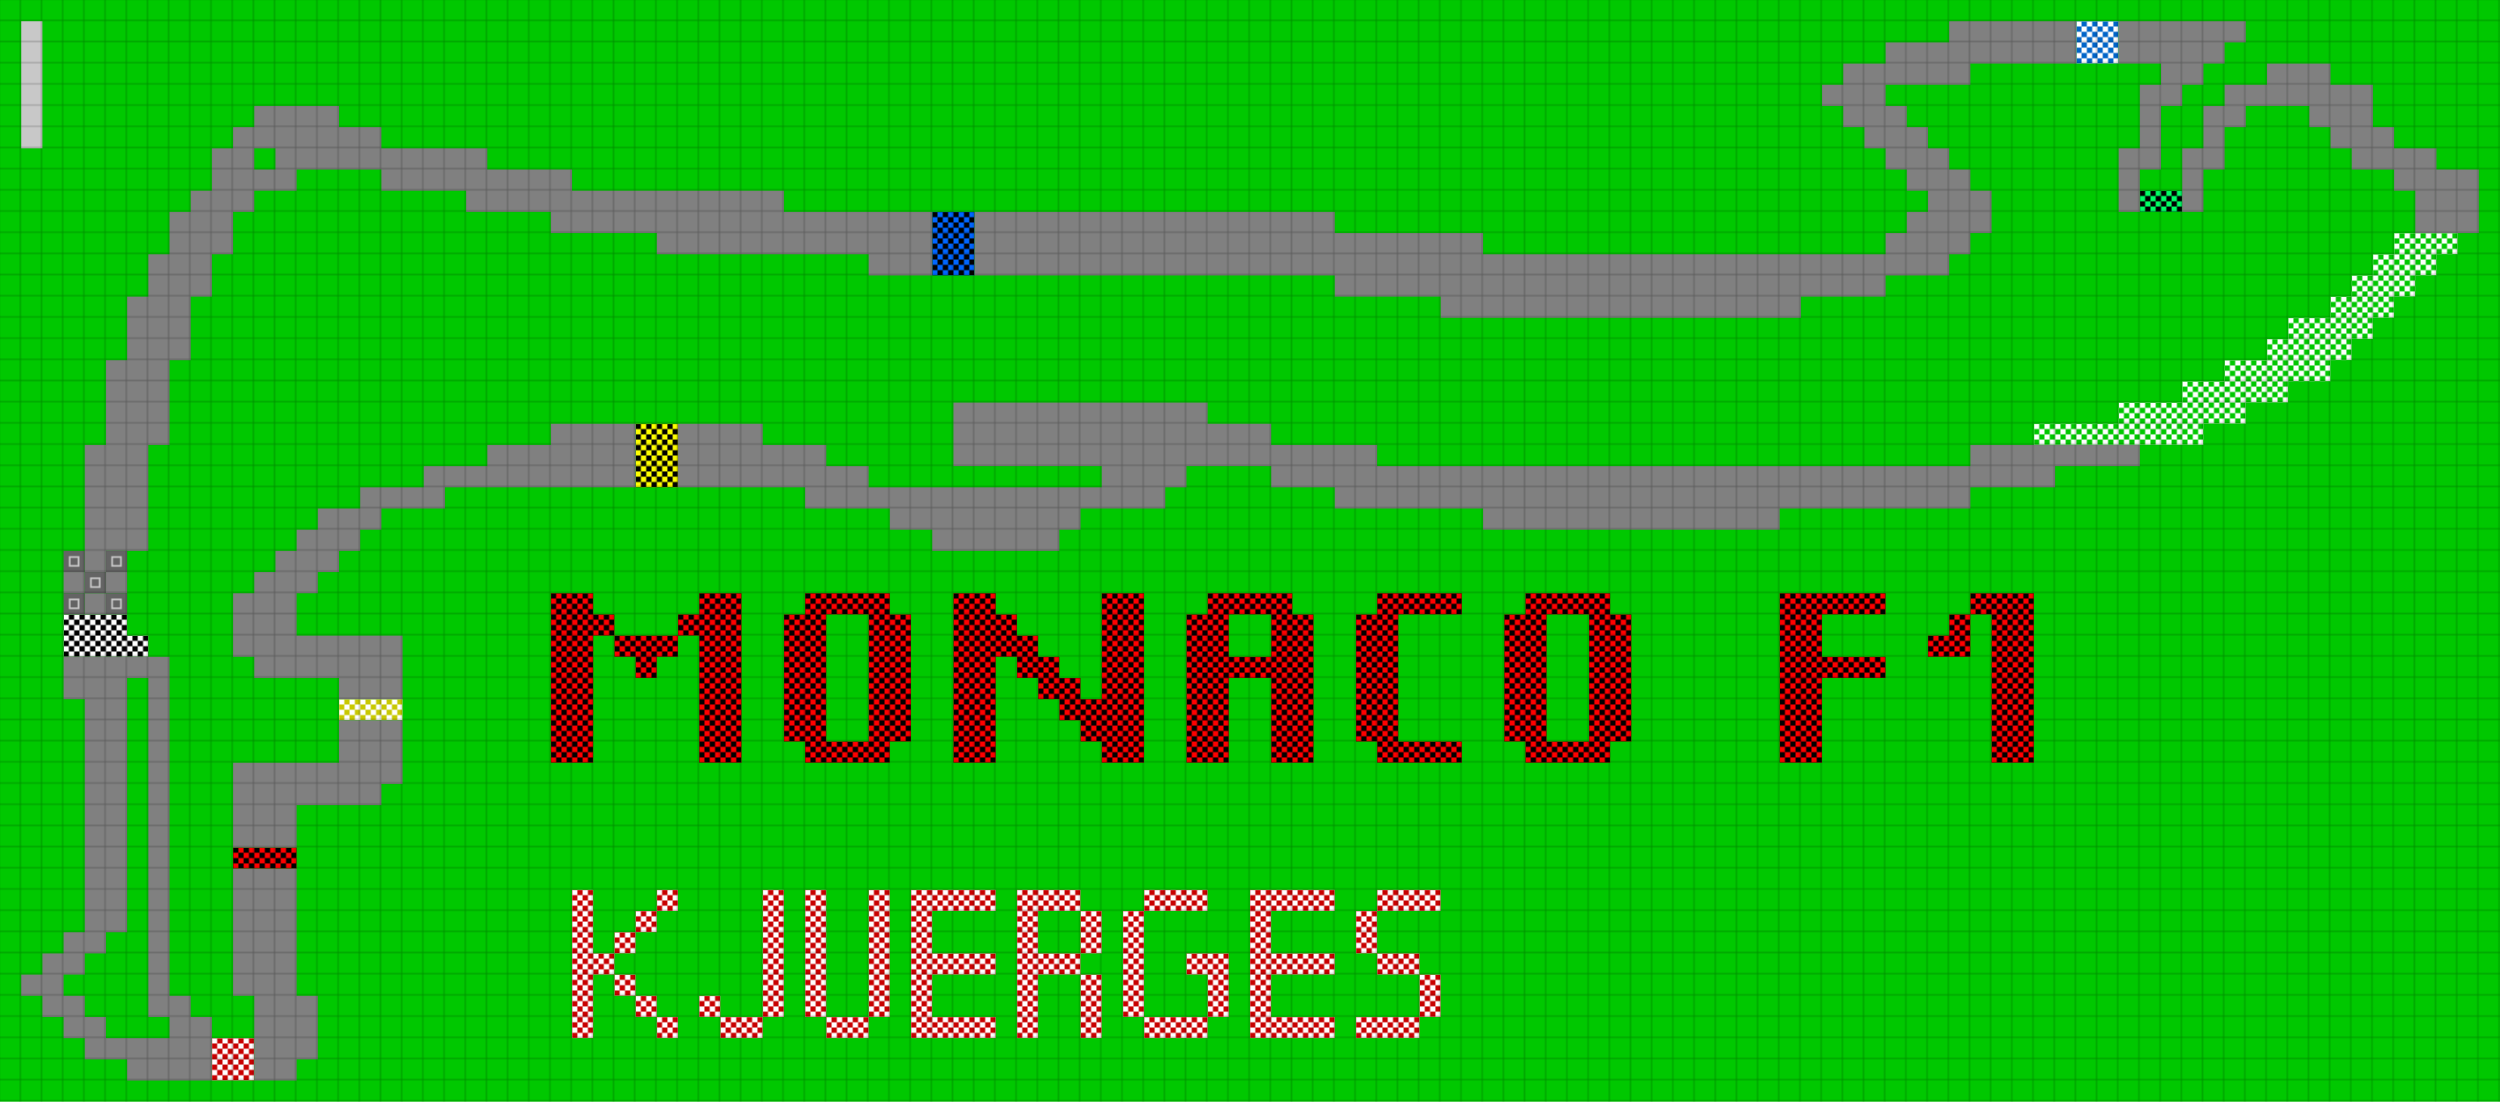 <svg height="624" width="1416" id="mapSvgView" xmlns:xlink="http://www.w3.org/1999/xlink" version="1.1" xmlns="http://www.w3.org/2000/svg"> <defs> <style type="text/css"> .grass {fill: rgb(0, 200, 0);} .road {fill: rgb(128, 128, 128);} .start {fill: url(#startPattern)} .finish {fill: url(#finishPattern)} .mud {fill: rgb(100, 70, 0);} .sand {fill: rgb(230, 230, 115);} .water {fill: blue;} .earth {fill: brown;} .night {fill: black;} .parc {fill: rgb(200, 200, 200);} .cp1color {fill: rgb(0, 102, 255);} .cp2color {fill: rgb(0, 100, 200);} .cp3color {fill: rgb(0, 255, 102);} .cp4color {fill: rgb(0, 200, 0);} .cp5color {fill: rgb(255, 255, 0);} .cp6color {fill: rgb(200, 200, 0);} .cp7color {fill: rgb(255, 0, 0);} .cp8color {fill: rgb(200, 0, 0);} .cp9color {fill: rgb(255, 0, 255);} .cp1 {fill: url(#cp1pattern);} .cp2 {fill: url(#cp2pattern);} .cp3 {fill: url(#cp3pattern);} .cp4 {fill: url(#cp4pattern);} .cp5 {fill: url(#cp5pattern);} .cp6 {fill: url(#cp6pattern);} .cp7 {fill: url(#cp7pattern);} .cp8 {fill: url(#cp8pattern);} .cp9 {fill: url(#cp9pattern);} .primaryColor {fill: rgb(0, 255, 102);} </style> <pattern y="0" x="0" height="12" width="12" patternUnits="userSpaceOnUse" id="grid"> <line stroke-width="1" stroke="black" y2="12" x2="12" y1="0" x1="12"></line> <line stroke-width="1" stroke="black" y2="12" x2="12" y1="12" x1="0"></line> </pattern> <pattern y="0" x="0" height="12" width="12" patternUnits="userSpaceOnUse" id="finishPattern"> <rect fill="black" height="12" width="12" y="0" x="0"></rect> <path fill="white" d="M0,0L3,0L3,3L0,3L0,0M6,0L9,0L9,3L6,3L6,0M3,3L6,3L6,6L3,6L3,3M9,3L12,3L12,6L9,6L9,3"></path> <path fill="white" d="M0,6L3,6L3,9L0,9L0,6M6,6L9,6L9,9L6,9L6,6M3,9L6,9L6,12L3,12L3,9M9,9L12,9L12,12L9,12L9,9"></path> </pattern> <pattern y="0" x="0" height="12" width="12" patternUnits="userSpaceOnUse" id="startPattern"> <rect fill="rgb(100,100,100)" height="12" width="12" y="0" x="0"></rect> <rect stroke-width="1" stroke="rgb(200,200,200)" fill="none" height="5" width="5" y="3.5" x="3.5"></rect> &gt; </pattern> <pattern y="0" x="0" height="12" width="12" patternUnits="userSpaceOnUse" id="cp1pattern"> <rect class="cp1color" height="12" width="12" y="0" x="0"></rect> <path fill="black" d="M0,0L3,0L3,3L0,3L0,0M6,0L9,0L9,3L6,3L6,0M3,3L6,3L6,6L3,6L3,3M9,3L12,3L12,6L9,6L9,3"></path> <path fill="black" d="M0,6L3,6L3,9L0,9L0,6M6,6L9,6L9,9L6,9L6,6M3,9L6,9L6,12L3,12L3,9M9,9L12,9L12,12L9,12L9,9"></path> </pattern> <pattern y="0" x="0" height="12" width="12" patternUnits="userSpaceOnUse" id="cp2pattern"> <rect class="cp2color" height="12" width="12" y="0" x="0"></rect> <path fill="white" d="M0,0L3,0L3,3L0,3L0,0M6,0L9,0L9,3L6,3L6,0M3,3L6,3L6,6L3,6L3,3M9,3L12,3L12,6L9,6L9,3"></path> <path fill="white" d="M0,6L3,6L3,9L0,9L0,6M6,6L9,6L9,9L6,9L6,6M3,9L6,9L6,12L3,12L3,9M9,9L12,9L12,12L9,12L9,9"></path> </pattern> <pattern y="0" x="0" height="12" width="12" patternUnits="userSpaceOnUse" id="cp3pattern"> <rect class="cp3color" height="12" width="12" y="0" x="0"></rect> <path fill="black" d="M0,0L3,0L3,3L0,3L0,0M6,0L9,0L9,3L6,3L6,0M3,3L6,3L6,6L3,6L3,3M9,3L12,3L12,6L9,6L9,3"></path> <path fill="black" d="M0,6L3,6L3,9L0,9L0,6M6,6L9,6L9,9L6,9L6,6M3,9L6,9L6,12L3,12L3,9M9,9L12,9L12,12L9,12L9,9"></path> </pattern> <pattern y="0" x="0" height="12" width="12" patternUnits="userSpaceOnUse" id="cp4pattern"> <rect class="cp4color" height="12" width="12" y="0" x="0"></rect> <path fill="white" d="M0,0L3,0L3,3L0,3L0,0M6,0L9,0L9,3L6,3L6,0M3,3L6,3L6,6L3,6L3,3M9,3L12,3L12,6L9,6L9,3"></path> <path fill="white" d="M0,6L3,6L3,9L0,9L0,6M6,6L9,6L9,9L6,9L6,6M3,9L6,9L6,12L3,12L3,9M9,9L12,9L12,12L9,12L9,9"></path> </pattern> <pattern y="0" x="0" height="12" width="12" patternUnits="userSpaceOnUse" id="cp5pattern"> <rect class="cp5color" height="12" width="12" y="0" x="0"></rect> <path fill="black" d="M0,0L3,0L3,3L0,3L0,0M6,0L9,0L9,3L6,3L6,0M3,3L6,3L6,6L3,6L3,3M9,3L12,3L12,6L9,6L9,3"></path> <path fill="black" d="M0,6L3,6L3,9L0,9L0,6M6,6L9,6L9,9L6,9L6,6M3,9L6,9L6,12L3,12L3,9M9,9L12,9L12,12L9,12L9,9"></path> </pattern> <pattern y="0" x="0" height="12" width="12" patternUnits="userSpaceOnUse" id="cp6pattern"> <rect class="cp6color" height="12" width="12" y="0" x="0"></rect> <path fill="white" d="M0,0L3,0L3,3L0,3L0,0M6,0L9,0L9,3L6,3L6,0M3,3L6,3L6,6L3,6L3,3M9,3L12,3L12,6L9,6L9,3"></path> <path fill="white" d="M0,6L3,6L3,9L0,9L0,6M6,6L9,6L9,9L6,9L6,6M3,9L6,9L6,12L3,12L3,9M9,9L12,9L12,12L9,12L9,9"></path> </pattern> <pattern y="0" x="0" height="12" width="12" patternUnits="userSpaceOnUse" id="cp7pattern"> <rect class="cp7color" height="12" width="12" y="0" x="0"></rect> <path fill="black" d="M0,0L3,0L3,3L0,3L0,0M6,0L9,0L9,3L6,3L6,0M3,3L6,3L6,6L3,6L3,3M9,3L12,3L12,6L9,6L9,3"></path> <path fill="black" d="M0,6L3,6L3,9L0,9L0,6M6,6L9,6L9,9L6,9L6,6M3,9L6,9L6,12L3,12L3,9M9,9L12,9L12,12L9,12L9,9"></path> </pattern> <pattern y="0" x="0" height="12" width="12" patternUnits="userSpaceOnUse" id="cp8pattern"> <rect class="cp8color" height="12" width="12" y="0" x="0"></rect> <path fill="white" d="M0,0L3,0L3,3L0,3L0,0M6,0L9,0L9,3L6,3L6,0M3,3L6,3L6,6L3,6L3,3M9,3L12,3L12,6L9,6L9,3"></path> <path fill="white" d="M0,6L3,6L3,9L0,9L0,6M6,6L9,6L9,9L6,9L6,6M3,9L6,9L6,12L3,12L3,9M9,9L12,9L12,12L9,12L9,9"></path> </pattern> <pattern y="0" x="0" height="12" width="12" patternUnits="userSpaceOnUse" id="cp9pattern"> <rect class="cp9color" height="12" width="12" y="0" x="0"></rect> <path fill="black" d="M0,0L3,0L3,3L0,3L0,0M6,0L9,0L9,3L6,3L6,0M3,3L6,3L6,6L3,6L3,3M9,3L12,3L12,6L9,6L9,3"></path> <path fill="black" d="M0,6L3,6L3,9L0,9L0,6M6,6L9,6L9,9L6,9L6,6M3,9L6,9L6,12L3,12L3,9M9,9L12,9L12,12L9,12L9,9"></path> </pattern> </defs> <rect height="100%" width="100%" y="0" x="0" class="grass" id="mainfill"></rect> <g id="paths"><path class="cp1" d="M528,120L528,120L552,120L552,156L528,156Z"></path><path class="cp2" d="M1176,12L1176,12L1200,12L1200,36L1176,36Z"></path><path class="cp3" d="M1212,108L1212,108L1236,108L1236,120L1212,120Z"></path><path class="cp4" d="M1356,132L1356,132L1392,132L1392,144L1380,144L1380,156L1368,156L1368,168L1356,168L1356,180L1344,180L1344,192L1332,192L1332,204L1320,204L1320,216L1296,216L1296,228L1272,228L1272,240L1248,240L1248,252L1152,252L1152,240L1200,240L1200,228L1236,228L1236,216L1260,216L1260,204L1284,204L1284,192L1296,192L1296,180L1320,180L1320,168L1332,168L1332,156L1344,156L1344,144L1356,144Z"></path><path class="cp5" d="M360,240L360,240L384,240L384,276L360,276Z"></path><path class="cp6" d="M192,396L192,396L228,396L228,408L192,408Z"></path><path class="cp7" d="M312,336L312,336L336,336L336,348L348,348L348,360L336,360L336,432L312,432L312,336M396,336L396,336L420,336L420,432L396,432L396,360L384,360L384,348L396,348L396,336M456,336L456,336L504,336L504,348L516,348L516,420L504,420L504,432L456,432L456,420L444,420L444,348L456,348L456,336M480,348L480,348L468,348L468,420L492,420L492,348L480,348M540,336L540,336L564,336L564,348L576,348L576,360L588,360L588,372L600,372L600,384L612,384L612,396L624,396L624,336L648,336L648,432L624,432L624,420L612,420L612,408L600,408L600,396L588,396L588,384L576,384L576,372L564,372L564,432L540,432L540,336M684,336L684,336L732,336L732,348L744,348L744,432L720,432L720,384L696,384L696,432L672,432L672,348L684,348L684,336M708,348L708,348L696,348L696,372L720,372L720,348L708,348M780,336L780,336L828,336L828,348L792,348L792,420L828,420L828,432L780,432L780,420L768,420L768,348L780,348L780,336M864,336L864,336L912,336L912,348L924,348L924,420L912,420L912,432L864,432L864,420L852,420L852,348L864,348L864,336M888,348L888,348L876,348L876,420L900,420L900,348L888,348M1008,336L1008,336L1068,336L1068,348L1032,348L1032,372L1068,372L1068,384L1032,384L1032,432L1008,432L1008,336M1116,336L1116,336L1152,336L1152,432L1128,432L1128,348L1116,348L1116,336M1116,348L1116,348L1116,372L1092,372L1092,360L1104,360L1104,348L1116,348M348,360L348,360L384,360L384,372L372,372L372,384L360,384L360,372L348,372L348,360M132,480L132,480L168,480L168,492L132,492Z"></path><path class="cp8" d="M324,504L324,504L336,504L336,540L348,540L348,528L360,528L360,516L372,516L372,504L384,504L384,516L372,516L372,528L360,528L360,540L348,540L348,552L336,552L336,588L324,588L324,504M432,504L432,504L444,504L444,576L432,576L432,504M456,504L456,504L468,504L468,576L456,576L456,504M492,504L492,504L504,504L504,576L492,576L492,504M516,504L516,504L564,504L564,516L528,516L528,540L564,540L564,552L528,552L528,576L564,576L564,588L516,588L516,504M576,504L576,504L612,504L612,516L588,516L588,540L612,540L612,516L624,516L624,540L612,540L612,552L588,552L588,588L576,588L576,504M648,504L648,504L684,504L684,516L648,516L648,504M648,516L648,516L648,576L636,576L636,516L648,516M708,504L708,504L756,504L756,516L720,516L720,540L756,540L756,552L720,552L720,576L756,576L756,588L708,588L708,504M780,504L780,504L816,504L816,516L780,516L780,504M780,516L780,516L780,540L768,540L768,516L780,516M780,540L780,540L804,540L804,552L780,552L780,540M348,552L348,552L360,552L360,564L348,564L348,552M612,552L612,552L624,552L624,588L612,588L612,552M672,540L672,540L696,540L696,576L684,576L684,552L672,552L672,540M804,552L804,552L816,552L816,576L804,576L804,552M360,564L360,564L372,564L372,576L360,576L360,564M372,576L372,576L384,576L384,588L372,588L372,576M396,564L396,564L408,564L408,576L396,576L396,564M408,576L408,576L432,576L432,588L408,588L408,576M468,576L468,576L492,576L492,588L468,588L468,576M648,576L648,576L684,576L684,588L648,588L648,576M804,576L804,576L804,588L768,588L768,576L804,576M120,588L120,588L144,588L144,612L120,612Z"></path><path class="parc" d="M12,12L12,12L24,12L24,84L12,84Z"></path><path class="road" d="M1104,12L1104,12L1176,12L1176,36L1116,36L1116,48L1068,48L1068,60L1080,60L1080,72L1092,72L1092,84L1104,84L1104,96L1116,96L1116,108L1128,108L1128,132L1116,132L1116,144L1104,144L1104,156L1068,156L1068,168L1020,168L1020,180L816,180L816,168L756,168L756,156L552,156L552,120L756,120L756,132L840,132L840,144L1068,144L1068,132L1080,132L1080,120L1092,120L1092,108L1080,108L1080,96L1068,96L1068,84L1056,84L1056,72L1044,72L1044,60L1032,60L1032,48L1044,48L1044,36L1068,36L1068,24L1104,24L1104,12M1200,12L1200,12L1272,12L1272,24L1260,24L1260,36L1248,36L1248,48L1236,48L1236,60L1224,60L1224,96L1212,96L1212,120L1200,120L1200,84L1212,84L1212,48L1224,48L1224,36L1200,36L1200,12M1284,36L1284,36L1320,36L1320,48L1344,48L1344,72L1356,72L1356,84L1380,84L1380,96L1404,96L1404,132L1368,132L1368,108L1356,108L1356,96L1332,96L1332,84L1320,84L1320,72L1308,72L1308,60L1272,60L1272,72L1260,72L1260,96L1248,96L1248,120L1236,120L1236,84L1248,84L1248,60L1260,60L1260,48L1284,48L1284,36M144,60L144,60L192,60L192,72L216,72L216,84L276,84L276,96L324,96L324,108L444,108L444,120L528,120L528,156L492,156L492,144L372,144L372,132L312,132L312,120L264,120L264,108L216,108L216,96L168,96L168,108L144,108L144,120L132,120L132,144L120,144L120,168L108,168L108,204L96,204L96,252L84,252L84,312L60,312L60,324L48,324L48,252L60,252L60,204L72,204L72,168L84,168L84,144L96,144L96,120L108,120L108,108L120,108L120,84L132,84L132,72L144,72L144,60M156,84L156,84L144,84L144,96L156,96L156,84M540,228L540,228L684,228L684,240L720,240L720,252L780,252L780,264L1116,264L1116,252L1212,252L1212,264L1164,264L1164,276L1116,276L1116,288L1008,288L1008,300L840,300L840,288L756,288L756,276L720,276L720,264L672,264L672,276L660,276L660,288L612,288L612,300L600,300L600,312L528,312L528,300L504,300L504,288L456,288L456,276L384,276L384,240L432,240L432,252L468,252L468,264L492,264L492,276L624,276L624,264L540,264L540,228M312,240L312,240L360,240L360,276L252,276L252,288L216,288L216,300L204,300L204,312L192,312L192,324L180,324L180,336L168,336L168,360L228,360L228,396L192,396L192,384L144,384L144,372L132,372L132,336L144,336L144,324L156,324L156,312L168,312L168,300L180,300L180,288L204,288L204,276L240,276L240,264L276,264L276,252L312,252L312,240M60,324L60,324L72,324L72,336L60,336L60,324M48,324L48,324L48,336L36,336L36,324L48,324M48,336L48,336L60,336L60,348L48,348L48,336M36,372L36,372L96,372L96,564L108,564L108,576L120,576L120,612L72,612L72,600L48,600L48,588L36,588L36,576L24,576L24,564L12,564L12,552L24,552L24,540L36,540L36,528L48,528L48,396L36,396L36,372M84,384L84,384L72,384L72,528L60,528L60,540L48,540L48,552L36,552L36,564L48,564L48,576L60,576L60,588L96,588L96,576L84,576L84,384M192,408L192,408L228,408L228,444L216,444L216,456L168,456L168,480L132,480L132,432L192,432L192,408M132,492L132,492L168,492L168,564L180,564L180,600L168,600L168,612L144,612L144,564L132,564Z"></path><path class="start" d="M36,312L36,312L48,312L48,324L36,324L36,312M48,324L48,324L60,324L60,312L72,312L72,324L60,324L60,336L48,336L48,324M60,336L60,336L72,336L72,348L60,348L60,336M48,336L48,336L48,348L36,348L36,336Z"></path><path class="finish" d="M36,348L36,348L72,348L72,360L84,360L84,372L36,372Z"></path></g> <rect opacity=".3" fill="url(#grid)" height="100%" width="100%" y="0" x="0"></rect></svg>